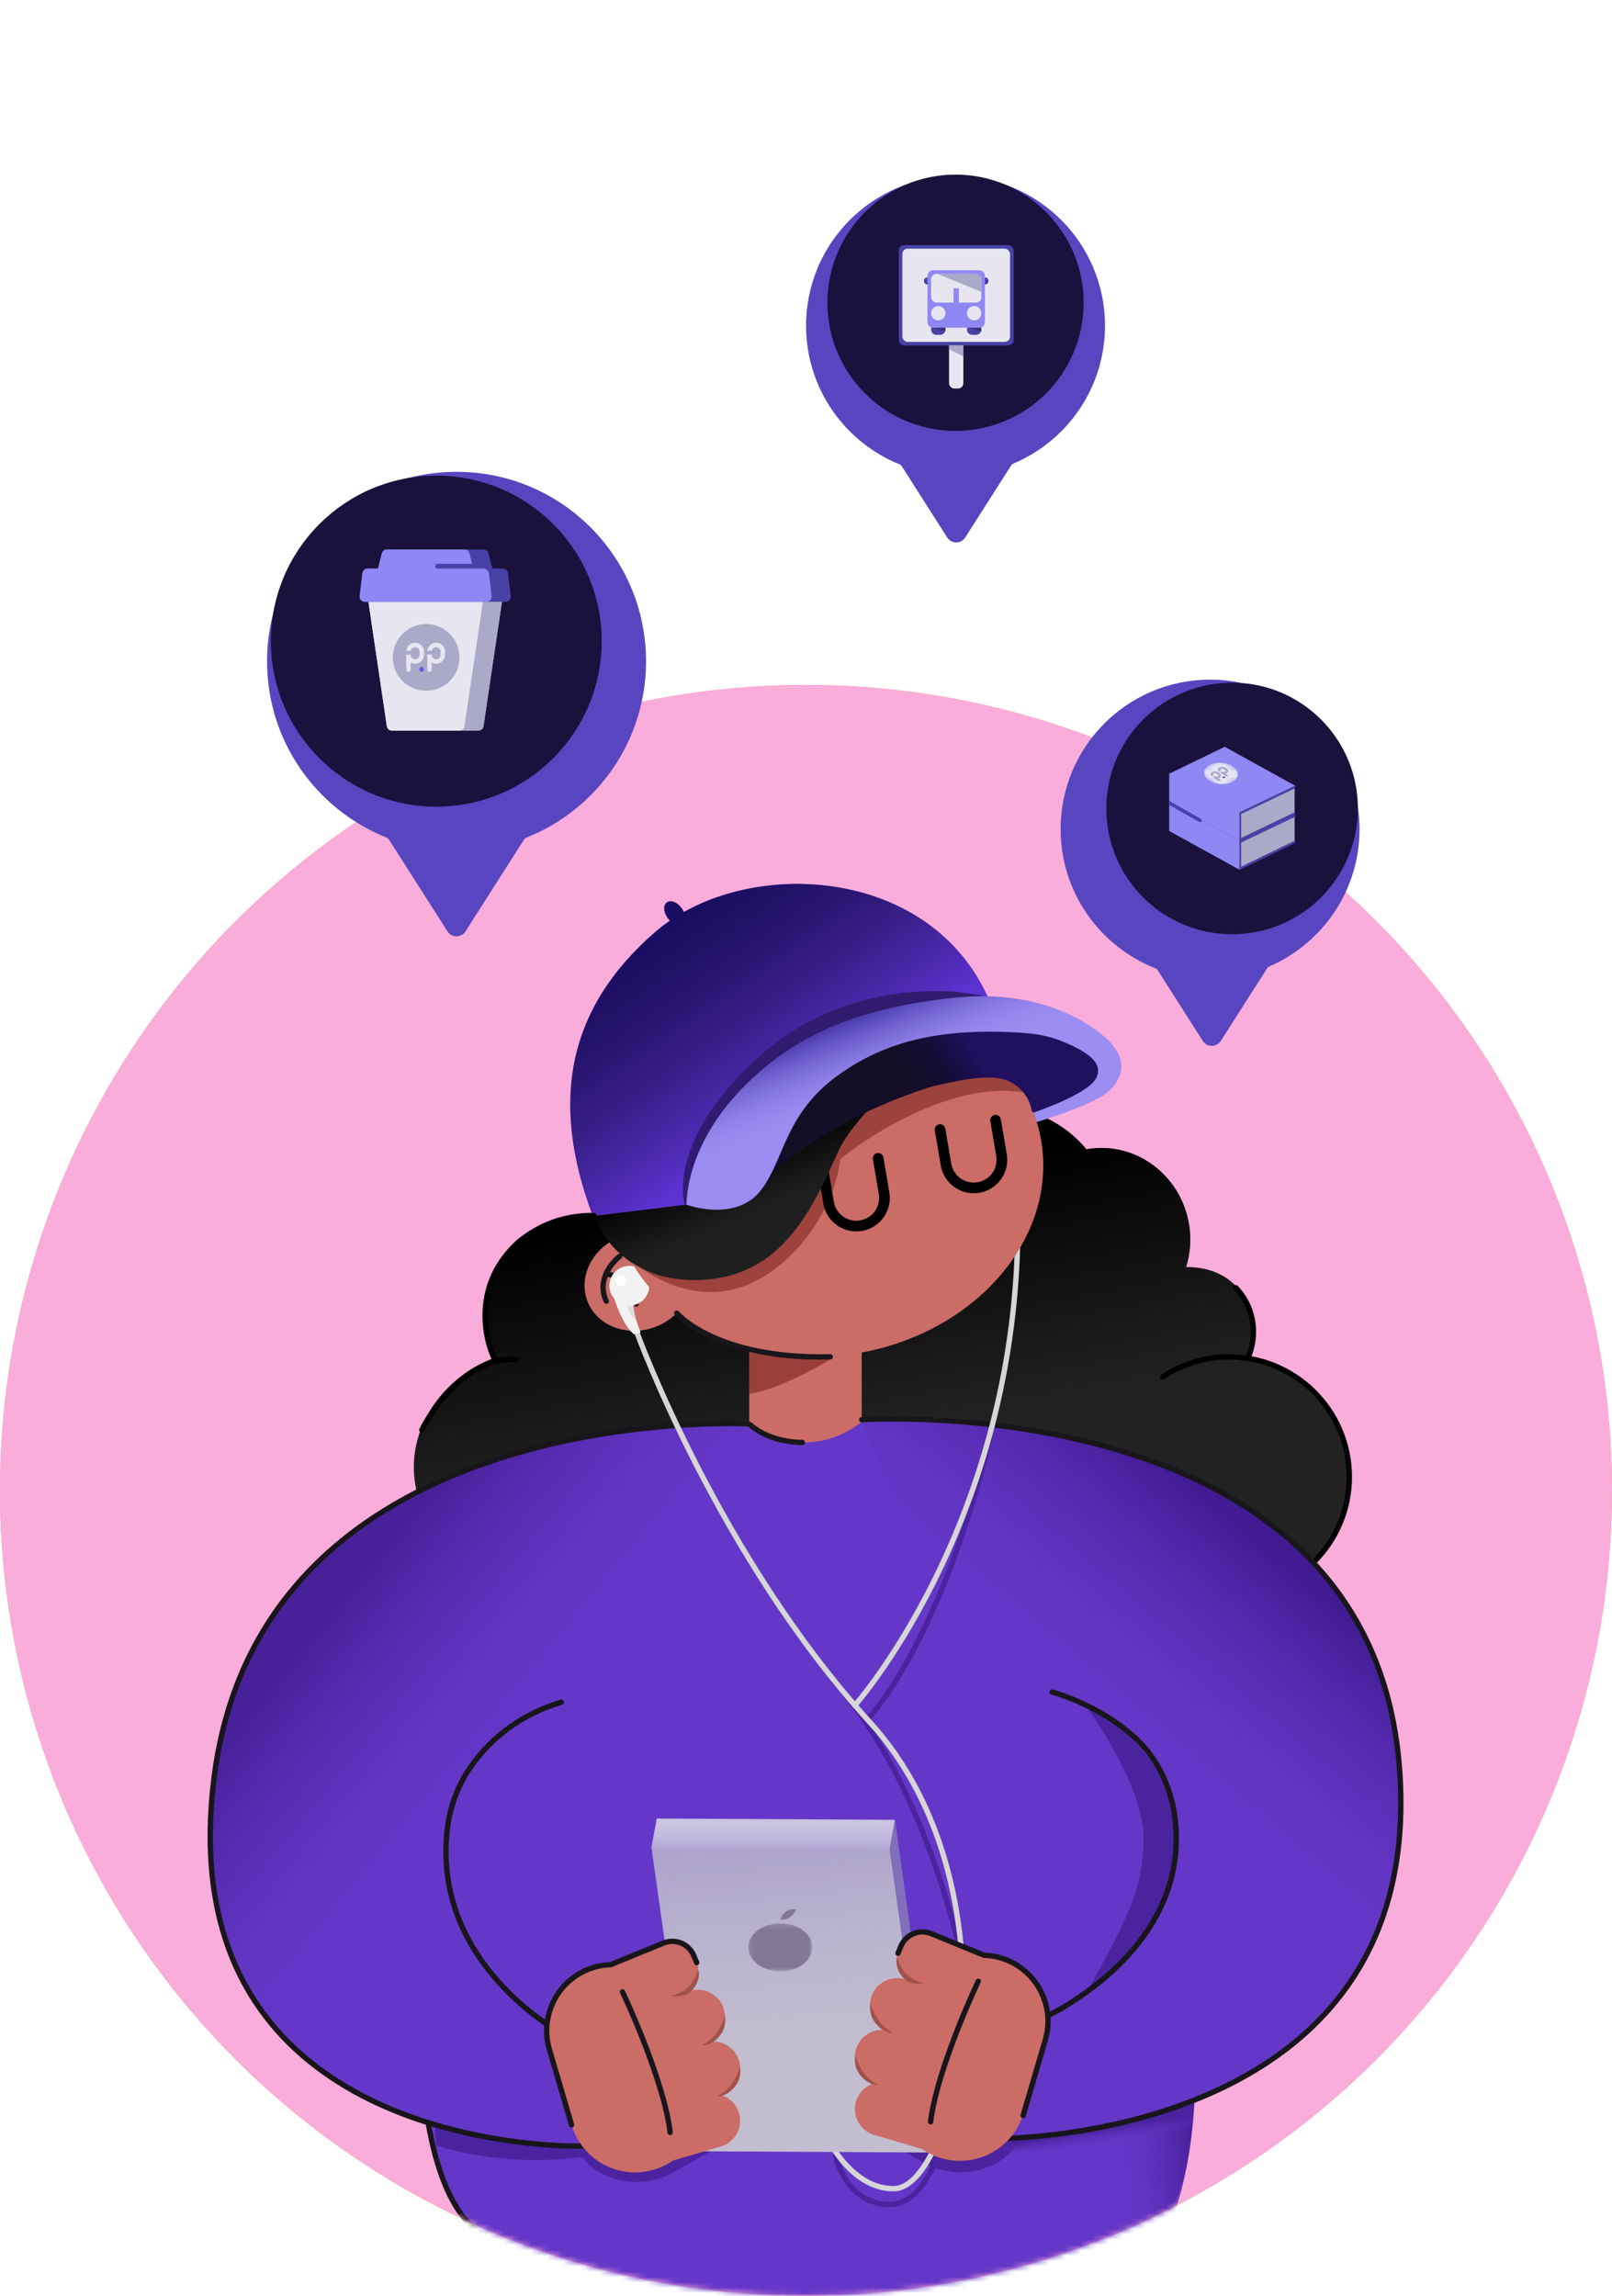<svg width="302" height="430" viewBox="0 0 302 430" fill="none" xmlns="http://www.w3.org/2000/svg">
<ellipse cx="151" cy="279.147" rx="151" ry="150.853" fill="#F19239"/>
<ellipse cx="151" cy="279.147" rx="151" ry="150.853" fill="#FAACDA"/>
<mask id="mask0_3141_12046" style="mask-type:alpha" maskUnits="userSpaceOnUse" x="0" y="128" width="302" height="302">
<ellipse cx="151" cy="279.147" rx="151" ry="150.853" fill="white"/>
</mask>
<g mask="url(#mask0_3141_12046)">
<path d="M85.937 410.461V421.919C85.937 429.055 122.027 441.371 147.867 441.361C173.497 441.361 199.627 440.942 217.707 424.404C217.707 424.404 221.097 417.657 219.587 409.942L203.397 419.513L169.347 424.394L119.187 417.627L94.847 414.244L85.937 410.441V410.461Z" fill="#FCFCFC"/>
<path d="M230.267 299.098C242.704 299.098 252.787 289.035 252.787 276.622C252.787 264.209 242.704 254.146 230.267 254.146C217.83 254.146 207.747 264.209 207.747 276.622C207.747 289.035 217.83 299.098 230.267 299.098Z" fill="#222222"/>
<path d="M222.217 237.319C222.997 234.804 223.227 232.049 222.747 229.254C221.177 220.002 212.657 213.735 203.727 215.242C203.667 215.252 203.607 215.272 203.537 215.282C198.487 209.124 189.827 205.79 180.747 207.327C167.797 209.513 158.907 220.771 160.887 232.468C161.007 233.187 161.167 233.895 161.367 234.594C153.657 238.337 148.547 245.622 148.297 253.597C144.687 249.225 139.247 246.291 133.137 245.523C132.027 238.995 127.657 232.927 120.927 229.664C110.237 224.494 97.637 228.366 92.807 238.327C90.297 243.497 90.387 249.275 92.527 254.365C82.457 258.278 76.097 268.019 77.807 278.089C79.787 289.786 91.897 297.491 104.847 295.305C111.007 294.268 116.247 291.164 119.837 286.942C123.767 288.349 128.197 288.798 132.737 288.04C144.237 286.093 152.537 276.991 152.857 266.791C157.917 272.919 166.557 276.233 175.607 274.696C181.317 273.728 186.237 271.003 189.787 267.25C194.387 274.965 204.087 279.416 214.317 277.68C227.267 275.494 231.947 264.196 234.177 252.539C235.977 243.117 230.477 237.269 222.217 237.329V237.319Z" fill="#222222"/>
<path d="M222.217 237.319C222.997 234.804 223.227 232.049 222.747 229.254C221.177 220.002 212.657 213.735 203.727 215.242C203.667 215.252 203.607 215.272 203.537 215.282C198.487 209.124 189.827 205.79 180.747 207.327C167.797 209.513 158.907 220.771 160.887 232.468C161.007 233.187 161.167 233.895 161.367 234.594C153.657 238.337 148.547 245.622 148.297 253.597C144.687 249.225 139.247 246.291 133.137 245.523C132.027 238.995 127.657 232.927 120.927 229.664C110.237 224.494 97.637 228.366 92.807 238.327C90.297 243.497 90.387 249.275 92.527 254.365C82.457 258.278 76.097 268.019 77.807 278.089C79.787 289.786 91.897 297.491 104.847 295.305C111.007 294.268 116.247 291.164 119.837 286.942C123.767 288.349 128.197 288.798 132.737 288.04C144.237 286.093 152.537 276.991 152.857 266.791C157.917 272.919 166.557 276.233 175.607 274.696C181.317 273.728 186.237 271.003 189.787 267.25C194.387 274.965 204.087 279.416 214.317 277.68C227.267 275.494 231.947 264.196 234.177 252.539C235.977 243.117 230.477 237.269 222.217 237.329V237.319Z" fill="url(#paint0_linear_3141_12046)"/>
<path d="M122.926 248.474C128.182 246.407 130.953 240.956 129.114 236.299C127.275 231.643 121.523 229.544 116.267 231.612C111.011 233.679 108.24 239.13 110.079 243.787C111.917 248.443 117.669 250.542 122.926 248.474Z" fill="#CB6C66"/>
<path d="M140.357 250.553V272.909C140.357 272.909 149.297 279.576 161.437 273.618V250.553H140.357Z" fill="#CB6C66"/>
<path d="M217.627 416.809C197.287 441.93 111.047 439.654 88.167 416.809C67.546 389.253 85.84 326.044 85.84 326.044C85.84 291.122 105.457 266.991 140.457 266.991L141.337 267.54C147.617 271.472 155.707 270.973 161.447 266.283C196.437 266.283 217.637 291.633 217.637 326.555C217.637 326.555 231.847 399.253 217.637 416.799L217.627 416.809Z" fill="#6537C8"/>
<path d="M202.606 422.916C206.027 415.696 206.836 404.935 206.813 400.457L223.768 393.77C223.214 403.476 221.555 409.927 220.122 414.235L202.606 422.916Z" fill="url(#paint1_linear_3141_12046)"/>
<path d="M156.483 403.488C156.907 405.842 158.945 410.93 163.711 412.454C169.668 414.359 173.11 410.233 175.837 403.488" stroke="#4B239F"/>
<path d="M115.83 408.302C108.906 406.34 107.674 401.803 107.924 399.779C115.4 399.156 127.408 397.477 131.603 397.577C135.797 397.676 134.821 400.944 133.808 402.566L125.527 407.221C124.126 408.011 120.225 409.333 115.83 408.302Z" fill="#4B239F"/>
<path d="M183.376 406.488C190.3 404.526 191.532 399.988 191.283 397.965C183.806 397.341 171.798 395.663 167.604 395.763C163.409 395.862 164.385 399.13 165.398 400.751L173.679 405.407C175.08 406.197 178.981 407.519 183.376 406.488Z" fill="#4B239F"/>
<path d="M79.032 267.827C81.338 263.139 88.102 253.942 96.715 254.657" stroke="black" stroke-linecap="round"/>
<g filter="url(#filter0_f_3141_12046)">
<path d="M113.417 403.356C96.694 406.44 85.094 402.822 81.776 401.876C81.247 396.314 81.659 395.641 81.776 393.082C85.618 396.641 97.26 399.923 108.552 399.662L113.417 403.356Z" fill="#4B239F"/>
</g>
<path d="M88.167 416.809L88.52 416.455L88.52 416.455L88.167 416.809ZM81.278 339.047C81.316 338.774 81.125 338.521 80.851 338.483C80.578 338.445 80.325 338.636 80.287 338.91L81.278 339.047ZM217.238 416.494C212.254 422.65 203.176 427.183 191.909 430.136C180.659 433.084 167.303 434.438 153.855 434.296C140.408 434.154 126.888 432.517 115.314 429.496C103.724 426.47 94.147 422.073 88.52 416.455L87.814 417.163C93.627 422.967 103.41 427.422 115.061 430.463C126.727 433.508 140.329 435.154 153.844 435.296C167.359 435.439 180.807 434.079 192.162 431.103C203.501 428.131 212.83 423.528 218.016 417.123L217.238 416.494ZM88.52 416.455C84.639 412.581 82.201 405.854 80.764 397.831C79.33 389.83 78.907 380.634 78.982 371.917C79.058 363.203 79.632 354.984 80.187 348.942C80.465 345.922 80.737 343.447 80.941 341.727C81.043 340.868 81.127 340.197 81.186 339.741C81.215 339.514 81.238 339.34 81.254 339.223C81.262 339.165 81.268 339.12 81.272 339.091C81.274 339.076 81.275 339.065 81.276 339.058C81.277 339.054 81.277 339.052 81.277 339.05C81.278 339.049 81.278 339.048 81.278 339.048C81.278 339.047 81.278 339.047 80.782 338.978C80.287 338.91 80.287 338.91 80.287 338.91C80.287 338.911 80.287 338.912 80.287 338.913C80.287 338.915 80.286 338.918 80.286 338.921C80.284 338.929 80.283 338.941 80.281 338.956C80.277 338.986 80.271 339.031 80.263 339.09C80.247 339.208 80.224 339.384 80.194 339.613C80.135 340.072 80.05 340.746 79.948 341.61C79.743 343.337 79.47 345.821 79.191 348.851C78.634 354.91 78.058 363.158 77.982 371.908C77.906 380.655 78.33 389.92 79.779 398.008C81.225 406.073 83.705 413.062 87.814 417.163L88.52 416.455Z" fill="#18161B"/>
<path d="M140.447 266.991C140.447 266.991 49.017 261.831 40.097 333.032C31.177 404.233 109.187 401.978 109.187 401.978L105.337 380.939C105.337 380.939 76.457 363.662 85.207 336.655C85.207 336.655 94.097 320.257 117.177 326.455" fill="#6537C8"/>
<path d="M140.447 266.991C140.447 266.991 49.017 261.831 40.097 333.032C31.177 404.233 109.187 401.978 109.187 401.978L105.337 380.939C105.337 380.939 76.457 363.662 85.207 336.655C85.207 336.655 94.097 320.257 117.177 326.455" fill="url(#paint2_linear_3141_12046)"/>
<path d="M105.157 318.84C96.657 321.345 91.437 326.415 88.407 330.607C85.837 334.18 84.267 338.382 83.777 342.753C80.927 368.024 105.337 380.929 105.337 380.929L109.187 401.968C109.187 401.968 31.177 404.233 40.097 333.032C48.697 264.386 133.907 266.442 140.007 266.682C140.217 266.682 140.417 266.771 140.577 266.911C141.417 267.65 144.597 270.105 150.307 270.185" stroke="#18161B" stroke-miterlimit="10" stroke-linecap="round"/>
<path d="M180.534 402.039C197.256 405.123 219.858 399.291 223.177 398.345C223.767 392.725 223.966 392.703 223.85 390.144C220.008 393.703 196.69 398.606 185.398 398.345L180.534 402.039Z" fill="url(#paint3_linear_3141_12046)"/>
<path d="M217.575 257.451C217.345 257.603 217.281 257.913 217.434 258.144C217.586 258.374 217.896 258.437 218.126 258.285L217.575 257.451ZM252.287 276.622C252.287 288.758 242.429 298.598 230.267 298.598V299.598C242.98 299.598 253.287 289.312 253.287 276.622H252.287ZM230.267 254.646C242.429 254.646 252.287 264.486 252.287 276.622H253.287C253.287 263.932 242.98 253.646 230.267 253.646V254.646ZM218.126 258.285C221.607 255.985 225.779 254.646 230.267 254.646V253.646C225.577 253.646 221.214 255.046 217.575 257.451L218.126 258.285Z" fill="black"/>
<g filter="url(#filter1_f_3141_12046)">
<path d="M214.213 345.862C214.85 336.116 206.655 323.988 202.026 317.476C204.199 315.729 210.599 313.2 218.819 317.051C229.093 321.865 236.25 342.818 230.44 358.817C225.791 371.615 207.765 378.638 199.333 380.549C212.938 357.188 213.725 353.331 214.213 345.862Z" fill="#4B239F"/>
</g>
<path d="M161.437 266.292C161.437 266.292 253.721 257.415 261.697 329.639C270.617 400.84 184.407 401.05 184.407 401.05L197.094 377.361C197.094 377.361 229.237 362.041 218.089 333.603C218.089 333.603 207.4 312.135 184.33 318.343" fill="#6537C8"/>
<path d="M161.437 266.292C161.437 266.292 253.721 257.415 261.697 329.639C270.617 400.84 184.407 401.05 184.407 401.05L197.094 377.361C197.094 377.361 229.237 362.041 218.089 333.603C218.089 333.603 207.4 312.135 184.33 318.343" fill="url(#paint4_linear_3141_12046)"/>
<path d="M161.437 265.913C161.437 265.913 256.687 259.546 262.177 331.096C267.607 401.888 185.935 400.58 185.935 400.58L194.757 378.314C194.757 378.314 223.027 366.108 220.167 340.837C219.677 336.466 218.107 332.264 215.537 328.691C212.507 324.489 205.617 319.429 197.117 316.924" stroke="#18161B" stroke-miterlimit="10" stroke-linecap="round"/>
<path d="M116.107 235.303C116.107 235.303 114.427 236.57 113.537 238.606C112.917 240.004 112.667 241.77 113.587 243.717" stroke="#18161B" stroke-miterlimit="10" stroke-linecap="round"/>
<path d="M162.901 321.615C162.901 321.615 176.044 307.842 185.493 269.453" stroke="#4B239F" stroke-miterlimit="10" stroke-linecap="round"/>
<path d="M179.95 366.04C179.95 366.04 173.595 334.257 156.212 314.889" stroke="#4B239F" stroke-miterlimit="10" stroke-linecap="round"/>
<path d="M113.527 238.607C113.527 238.607 118.757 239.096 119.177 244.236" stroke="#18161B" stroke-miterlimit="10" stroke-linecap="round"/>
<path d="M119.381 249.727C119.381 249.727 134.557 291.413 162.947 322.562C190.987 353.332 179.631 408.874 167.767 409.932C160.407 410.291 155.897 401.987 155.897 401.987" stroke="#D6D6D6" stroke-miterlimit="10"/>
<path d="M160.157 319.419C160.157 319.419 188.987 287.002 190.617 233.826" stroke="#D6D6D6" stroke-miterlimit="10" stroke-linecap="round"/>
<path d="M121.627 240.822C121.627 238.766 119.957 237.099 117.897 237.099C115.837 237.099 114.167 238.766 114.167 240.822C114.167 241.76 114.527 242.608 115.097 243.267C115.767 245.313 117.057 248.577 118.807 249.954L120.027 249.575C120.027 249.575 118.757 246.541 118.627 244.475C120.337 244.136 121.627 242.628 121.627 240.822Z" fill="#F2F2F2"/>
<path d="M119.234 247.551C118.035 246.338 117.608 244.982 117.571 244.455C117.933 244.651 118.402 244.69 118.637 244.702C118.599 244.884 118.84 246.408 119.234 247.551Z" fill="#DDDDDD"/>
<path d="M160.65 253.474C182.752 249.739 198.156 231.895 195.056 213.618C191.955 195.341 171.524 183.552 149.421 187.287C127.319 191.023 111.914 208.867 115.015 227.144C118.116 245.421 138.547 257.21 160.65 253.474Z" fill="#CB6C66"/>
<path d="M186.517 209.813L187.627 216.36C188.117 219.224 186.177 221.939 183.307 222.428C180.437 222.917 177.717 220.981 177.227 218.116L176.117 211.569" stroke="black" stroke-width="2" stroke-miterlimit="10" stroke-linecap="round"/>
<path d="M136.16 241.753C148.558 239.658 159.304 223.507 157.32 211.812C155.336 200.116 142.181 197.443 129.784 199.538C117.386 201.633 107.011 209.043 108.996 220.739C110.98 232.434 123.763 243.848 136.16 241.753Z" fill="#993F39" fill-opacity="0.92"/>
<path d="M155.83 254.458C149.929 254.865 143.017 253.84 140.364 253.296L140.364 261.053C144.899 260.56 152.608 256.431 155.83 254.458Z" fill="#993F39"/>
<path d="M164.517 216.959L165.627 223.506C166.117 226.37 164.177 229.085 161.307 229.574C158.437 230.063 155.717 228.127 155.227 225.263L154.117 218.715" stroke="black" stroke-width="2" stroke-miterlimit="10" stroke-linecap="round"/>
<g filter="url(#filter2_b_3141_12046)">
<path d="M191.632 204.601C179.025 202.502 163.568 212.073 157.415 217.12L154.038 211.198C160.892 207.9 176.309 201.243 183.152 201.003C189.996 200.763 191.657 203.302 191.632 204.601Z" fill="#9D433D"/>
</g>
<path d="M126.787 245.952C126.787 245.952 134.081 254.643 155.547 254.139" stroke="#18161B" stroke-miterlimit="10" stroke-linecap="round"/>
<path d="M134.651 239.371C147.6 237.183 152.79 225.033 157.136 215.465C161.483 205.897 184.532 189.388 171.583 191.576C158.634 193.764 108.214 212.396 110.097 223.498C111.981 234.6 121.702 241.559 134.651 239.371Z" fill="#1F1F1F"/>
<path d="M134.651 239.371C147.6 237.183 152.79 225.033 157.136 215.465C161.483 205.897 184.532 189.388 171.583 191.576C158.634 193.764 108.214 212.396 110.097 223.498C111.981 234.6 121.702 241.559 134.651 239.371Z" fill="url(#paint5_linear_3141_12046)"/>
<path fill-rule="evenodd" clip-rule="evenodd" d="M128.121 170.825C145.786 160.924 175.174 164.279 185.237 187.107L185.227 187.097L128.667 225.622L111.059 227.784C102.922 206.152 106.407 188.784 122.717 174.601C123.598 173.835 124.534 173.114 125.518 172.44C125.376 172.302 125.241 172.147 125.117 171.977C124.302 170.871 124.22 169.551 124.932 169.029C125.644 168.507 126.881 168.98 127.696 170.086C127.872 170.326 128.014 170.576 128.121 170.825Z" fill="#5C32D2"/>
<path fill-rule="evenodd" clip-rule="evenodd" d="M128.121 170.825C145.786 160.924 175.174 164.279 185.237 187.107L185.227 187.097L128.667 225.622L111.059 227.784C102.922 206.152 106.407 188.784 122.717 174.601C123.598 173.835 124.534 173.114 125.518 172.44C125.376 172.302 125.241 172.147 125.117 171.977C124.302 170.871 124.22 169.551 124.932 169.029C125.644 168.507 126.881 168.98 127.696 170.086C127.872 170.326 128.014 170.576 128.121 170.825Z" fill="url(#paint6_linear_3141_12046)"/>
<path d="M143.29 196.985C158.511 184.079 177.35 184.763 184.866 186.718C181.695 187.325 174.707 188.584 172.123 188.772C168.894 189.006 159.439 192.115 146.579 198.275C136.29 203.203 130.156 218.711 128.374 225.849C127.004 221.605 128.069 209.892 143.29 196.985Z" fill="#311B70"/>
<path d="M145.217 219.244C145.217 219.244 155.137 209.663 174.437 203.545C179.047 202.447 183.297 201.559 186.697 201.908C190.097 202.257 192.747 204.832 193.317 208.156L193.687 208.445C193.687 208.445 204.447 205.421 205.707 202.976C206.967 200.531 206.547 198.275 204.627 196.628C201.017 193.524 187.467 191.997 187.467 191.997C187.467 191.997 172.047 193.075 168.157 194.353C164.267 195.63 158.427 198.046 156.617 200.022C154.807 201.998 143.557 207.707 143.467 211.439C143.377 215.172 143.037 219.893 143.037 219.893L145.217 219.234V219.244Z" fill="#20115F"/>
<path d="M145.217 219.244C145.217 219.244 155.137 209.663 174.437 203.545C179.047 202.447 183.297 201.559 186.697 201.908C190.097 202.257 192.747 204.832 193.317 208.156L193.687 208.445C193.687 208.445 204.447 205.421 205.707 202.976C206.967 200.531 206.547 198.275 204.627 196.628C201.017 193.524 187.467 191.997 187.467 191.997C187.467 191.997 172.047 193.075 168.157 194.353C164.267 195.63 158.427 198.046 156.617 200.022C154.807 201.998 143.557 207.707 143.467 211.439C143.377 215.172 143.037 219.893 143.037 219.893L145.217 219.234V219.244Z" fill="url(#paint7_linear_3141_12046)"/>
<path d="M128.627 225.652C128.627 225.652 137.927 229.091 142.657 222.807C147.097 216.909 147.037 208.236 157.657 200.93C164.597 196.149 174.457 191.987 192.987 193.574C194.974 193.816 196.777 194.183 198.547 194.872C204.517 197.207 206.757 199.433 205.287 202.058C203.607 205.072 193.617 208.395 193.617 208.395L194.237 210.162C194.237 210.162 204.237 207.158 207.267 204.743C210.297 202.327 211.577 198.624 207.477 194.702C204.357 191.728 194.877 185.111 178.567 186.917C162.267 188.724 149.447 193.075 138.817 204.114C128.187 215.152 128.627 225.652 128.627 225.652Z" fill="#9B8DF2"/>
<path d="M128.627 225.652C128.627 225.652 137.927 229.091 142.657 222.807C147.097 216.909 147.037 208.236 157.657 200.93C164.597 196.149 174.457 191.987 192.987 193.574C194.974 193.816 196.777 194.183 198.547 194.872C204.517 197.207 206.757 199.433 205.287 202.058C203.607 205.072 193.617 208.395 193.617 208.395L194.237 210.162C194.237 210.162 204.237 207.158 207.267 204.743C210.297 202.327 211.577 198.624 207.477 194.702C204.357 191.728 194.877 185.111 178.567 186.917C162.267 188.724 149.447 193.075 138.817 204.114C128.187 215.152 128.627 225.652 128.627 225.652Z" fill="url(#paint8_linear_3141_12046)"/>
<path d="M166.667 346.246L174.687 403.175L130.087 402.936L122.067 346.007L166.667 346.246Z" fill="#C2BECF"/>
<path d="M166.667 346.246L174.687 403.175L130.087 402.936L122.067 346.007L166.667 346.246Z" fill="url(#paint9_linear_3141_12046)"/>
<path d="M166.667 346.247L167.637 340.857L175.657 397.796L174.687 403.176L166.667 346.247Z" fill="#806FBB"/>
<path d="M166.667 346.247L167.637 340.857L175.657 397.796L174.687 403.176L166.667 346.247Z" fill="url(#paint10_linear_3141_12046)"/>
<path d="M122.067 346.007L123.037 340.617L167.637 340.857L166.667 346.247L122.067 346.007Z" fill="#CAC3E1"/>
<path d="M122.067 346.007L123.037 340.617L167.637 340.857L166.667 346.247L122.067 346.007Z" fill="url(#paint11_linear_3141_12046)"/>
<path d="M134.867 392.316L135.027 392.266C137.707 391.478 139.247 388.673 138.457 385.999C137.677 383.344 134.897 381.817 132.237 382.565C134.887 381.757 136.397 378.972 135.617 376.317C134.827 373.643 132.017 372.106 129.337 372.894L128.297 373.204C130.417 372.235 131.407 369.77 130.517 367.604L129.987 366.317C129.067 364.091 126.517 363.023 124.287 363.942L114.407 367.984C113.387 368.024 112.357 368.163 111.337 368.463C104.757 370.389 100.987 377.276 102.917 383.843L107.077 397.995C109.007 404.562 115.907 408.325 122.487 406.399C123.807 406.01 125.017 405.411 126.087 404.672L135.027 402.057C137.707 401.269 139.247 398.464 138.457 395.789C137.937 394.023 136.527 392.765 134.867 392.336V392.316Z" fill="#CB6C66"/>
<path d="M130.517 367.604L129.987 366.317C129.067 364.091 126.517 363.023 124.287 363.942L114.407 367.984C113.387 368.024 112.357 368.163 111.337 368.463C104.757 370.389 100.987 377.276 102.917 383.843L107.077 397.995" stroke="#18161B" stroke-linecap="round"/>
<path d="M163.957 390.151L163.797 390.101C161.117 389.312 159.577 386.508 160.367 383.833C161.147 381.178 163.927 379.651 166.587 380.4C163.937 379.591 162.427 376.807 163.207 374.152C163.997 371.477 166.807 369.94 169.487 370.728L170.527 371.038C168.407 370.07 167.417 367.605 168.307 365.439L168.837 364.151C169.757 361.926 172.307 360.858 174.537 361.776L184.417 365.818C185.437 365.858 186.467 365.998 187.487 366.297C194.067 368.223 197.837 375.11 195.907 381.677L191.747 395.829C189.817 402.397 182.917 406.159 176.337 404.233C175.017 403.844 173.807 403.245 172.737 402.506L163.797 399.892C161.117 399.103 159.577 396.299 160.367 393.624C160.887 391.857 162.297 390.6 163.957 390.17V390.151Z" fill="#CB6C66"/>
<path d="M116.614 373.069C119.223 378.569 124.662 391.536 125.545 399.403" stroke="#18161B" stroke-linecap="round"/>
<path d="M183.282 371.085C180.673 376.585 175.235 389.552 174.351 397.419" stroke="#18161B" stroke-linecap="round"/>
<path d="M168.239 365.843L168.769 364.555C169.689 362.33 172.239 361.262 174.469 362.18L184.349 366.222C185.369 366.262 186.399 366.402 187.419 366.701C193.999 368.627 197.769 375.514 195.839 382.081L191.679 396.234" stroke="#18161B" stroke-linecap="round"/>
<path d="M173.272 371.528C169.168 370.587 168.632 367.889 168.07 366.664C167.829 367.219 167.828 368.677 168.945 370.149C170.202 371.804 171.817 371.58 173.272 371.528Z" fill="#A3504B"/>
<path d="M125.605 373.856C129.709 372.914 130.245 370.217 130.807 368.992C131.048 369.546 131.049 371.005 129.932 372.477C128.675 374.132 127.06 373.908 125.605 373.856Z" fill="#A3504B"/>
<path d="M167.36 380.766C164.14 379.057 163.61 376.47 163.047 375.245C162.993 375.83 162.814 377.36 163.932 378.832C165.188 380.487 166.654 380.86 167.36 380.766Z" fill="#A3504B"/>
<path d="M164.508 390.513C161.288 388.804 160.757 386.217 160.195 384.991C160.14 385.577 159.962 387.106 161.079 388.578C162.336 390.233 163.802 390.607 164.508 390.513Z" fill="#A3504B"/>
<path d="M131.517 383.094C134.736 381.385 135.267 378.798 135.829 377.573C135.884 378.158 136.063 379.687 134.945 381.159C133.689 382.815 132.223 383.188 131.517 383.094Z" fill="#A3504B"/>
<path d="M134.352 392.632C137.572 390.923 138.103 388.336 138.665 387.111C138.72 387.696 138.898 389.225 137.781 390.697C136.524 392.352 135.058 392.726 134.352 392.632Z" fill="#A3504B"/>
<mask id="mask1_3141_12046" style="mask-type:luminance" maskUnits="userSpaceOnUse" x="140" y="360" width="13" height="10">
<path d="M152.187 360.255H140.187V369.237H152.187V360.255Z" fill="white"/>
</mask>
<g mask="url(#mask1_3141_12046)">
<path d="M146.187 360.255C142.871 360.255 140.187 362.265 140.187 364.746C140.187 367.227 142.871 369.237 146.187 369.237C149.503 369.237 152.187 367.227 152.187 364.746C152.187 362.265 149.503 360.255 146.187 360.255Z" fill="#817796"/>
</g>
<path d="M146.187 359.533C146.541 358.399 147.533 357.431 149.187 357.6C148.876 358.305 147.799 359.866 146.187 359.533Z" fill="#817796"/>
<path d="M231.896 240.858C231.707 240.657 231.39 240.647 231.189 240.836C230.988 241.025 230.978 241.341 231.167 241.543L231.896 240.858ZM234.271 254.491C235.447 252.024 236.607 245.872 231.896 240.858L231.167 241.543C235.5 246.155 234.435 251.822 233.368 254.061L234.271 254.491Z" fill="black"/>
<path d="M92.845 254.993C90.656 250.781 88.468 240.398 97.227 232.565C101.022 229.505 105.527 227.625 111.266 227.669" stroke="black" stroke-linecap="round"/>
<ellipse cx="116.394" cy="239.895" rx="0.99" ry="0.989" fill="white"/>
</g>
<g filter="url(#filter3_d_3141_12046)">
<path fill-rule="evenodd" clip-rule="evenodd" d="M94.162 153.272C94.276 153.093 94.446 152.954 94.644 152.876C107.761 147.66 117.033 134.85 117.033 119.875C117.033 100.269 101.139 84.375 81.533 84.375C61.927 84.375 46.033 100.269 46.033 119.875C46.033 134.838 55.29 147.639 68.389 152.863C68.587 152.942 68.756 153.08 68.871 153.259L79.834 170.45C80.62 171.683 82.421 171.683 83.207 170.45L94.162 153.272Z" fill="#5746C0"/>
</g>
<ellipse cx="81.736" cy="120.092" rx="30.989" ry="31" fill="#1A113C"/>
<path fill-rule="evenodd" clip-rule="evenodd" d="M81.53 112.74H69.03L72.475 136.001C72.548 136.491 72.969 136.854 73.465 136.854H81.53V112.74ZM81.53 112.74H94.029L90.585 136.001C90.512 136.491 90.091 136.855 89.595 136.855H81.53V112.74Z" fill="#D9D9D9"/>
<path fill-rule="evenodd" clip-rule="evenodd" d="M90.57 102.915H81.53V102.916H72.49C72.031 102.916 71.631 103.228 71.519 103.673L70.816 106.488H68.88C68.374 106.488 67.948 106.867 67.887 107.369L67.379 111.621C67.307 112.216 67.772 112.74 68.372 112.74H81.53V112.74H94.688C95.287 112.74 95.752 112.216 95.681 111.621L95.172 107.369C95.112 106.866 94.686 106.488 94.179 106.488H92.243L91.54 103.673C91.429 103.228 91.029 102.915 90.57 102.915Z" fill="#4841A6"/>
<path fill-rule="evenodd" clip-rule="evenodd" d="M81.53 112.74H69.03L72.475 136.001C72.548 136.491 72.969 136.855 73.464 136.855H81.53V112.74ZM81.53 112.74H94.029L90.584 136.001C90.512 136.491 90.091 136.855 89.595 136.855H81.53V112.74Z" fill="#ABA9C8"/>
<path fill-rule="evenodd" clip-rule="evenodd" d="M81.53 112.74H69.03L72.475 136.001C72.548 136.491 72.969 136.855 73.464 136.855H81.53V112.74ZM81.53 112.74H90.458L87.013 136.001C86.941 136.491 86.52 136.855 86.024 136.855H81.53V112.74Z" fill="#E7E6F0"/>
<path fill-rule="evenodd" clip-rule="evenodd" d="M86.998 102.916H81.529V102.916H72.489C72.031 102.916 71.63 103.228 71.519 103.673L70.816 106.488H68.88C68.374 106.488 67.947 106.867 67.887 107.369L67.378 111.621C67.307 112.217 67.772 112.74 68.371 112.74H81.53V112.74H91.117C91.716 112.74 92.181 112.216 92.109 111.621L91.601 107.369C91.541 106.867 91.114 106.488 90.608 106.488H88.672L87.969 103.673C87.857 103.228 87.457 102.916 86.998 102.916Z" fill="#8F87F3"/>
<path fill-rule="evenodd" clip-rule="evenodd" d="M81.544 106.05C81.544 105.803 81.744 105.604 81.99 105.604H88.686V106.497H81.99C81.744 106.497 81.544 106.297 81.544 106.05V106.05Z" fill="#4841A6"/>
<ellipse cx="79.836" cy="123.145" rx="6.25" ry="6.252" fill="#ABA9C8"/>
<path d="M76.111 125.411L76.109 122.617H76.941L76.943 125.411C76.943 125.64 76.757 125.826 76.527 125.826C76.297 125.826 76.111 125.64 76.111 125.411Z" fill="#E7E6F0"/>
<path d="M80.052 125.411L80.051 122.617H80.883L80.885 125.411C80.885 125.64 80.698 125.826 80.468 125.826C80.239 125.826 80.052 125.64 80.052 125.411Z" fill="#E7E6F0"/>
<path d="M78.983 125.834C79.234 125.834 79.438 125.63 79.438 125.379C79.438 125.128 79.234 124.924 78.983 124.924C78.732 124.924 78.528 125.128 78.528 125.379C78.528 125.63 78.732 125.834 78.983 125.834Z" fill="#6B57EA"/>
<path d="M77.776 120.382C78.695 120.385 79.437 121.133 79.434 122.055V122.055L79.437 122.65C79.434 123.572 78.687 124.316 77.767 124.313C76.848 124.31 76.106 123.561 76.109 122.639L76.941 122.641C76.94 123.1 77.313 123.477 77.77 123.479C78.233 123.48 78.604 123.106 78.605 122.647L78.602 122.054C78.604 121.595 78.231 121.218 77.773 121.216C77.369 121.215 77.029 121.506 76.954 121.89H76.114C76.194 121.041 76.908 120.379 77.776 120.382Z" fill="#E7E6F0"/>
<path d="M81.718 120.382C82.637 120.384 83.378 121.133 83.376 122.055V122.055L83.379 122.65C83.376 123.572 82.629 124.316 81.709 124.313C80.789 124.31 80.048 123.561 80.051 122.638L80.883 122.641C80.881 123.1 81.254 123.477 81.712 123.478C82.174 123.48 82.545 123.106 82.547 122.647L82.544 122.053C82.545 121.594 82.172 121.217 81.715 121.216C81.311 121.215 80.971 121.506 80.895 121.89H80.055C80.136 121.041 80.85 120.379 81.718 120.382Z" fill="#E7E6F0"/>
<g filter="url(#filter4_d_3141_12046)">
<path fill-rule="evenodd" clip-rule="evenodd" d="M189.416 83.203C189.528 83.029 189.691 82.893 189.881 82.813C199.948 78.57 207.014 68.61 207.014 57C207.014 41.536 194.478 29 179.014 29C163.55 29 151.014 41.536 151.014 57C151.014 68.737 158.236 78.787 168.478 82.95C168.674 83.03 168.842 83.167 168.955 83.345L177.454 96.672C178.241 97.905 180.041 97.905 180.827 96.672L189.416 83.203Z" fill="#5746C0"/>
</g>
<circle cx="179.014" cy="56.705" r="24" fill="#1A113C"/>
<rect x="168.382" y="45.901" width="21.518" height="18.81" rx="1" fill="#4841A6"/>
<rect x="169.054" y="46.573" width="20.173" height="17.466" rx="1" fill="#E7E6F0"/>
<path d="M177.796 64.711H180.485V71.772C180.485 72.324 180.038 72.772 179.485 72.772H178.796C178.243 72.772 177.796 72.324 177.796 71.772V64.711Z" fill="#E7E6F0"/>
<path d="M177.796 64.711H180.485V66.763L177.796 65.419L177.796 64.711Z" fill="#ABA9C8"/>
<path d="M173.089 52.619C173.089 52.248 173.389 51.947 173.76 51.947H174.433V53.291H173.76C173.389 53.291 173.089 52.99 173.089 52.619V52.619Z" fill="#4841A6"/>
<path d="M174.434 61.38H177.123V61.723C177.123 62.275 176.676 62.723 176.123 62.723H175.434C174.881 62.723 174.434 62.275 174.434 61.723V61.38Z" fill="#4841A6"/>
<path d="M181.158 61.38H183.848V61.723C183.848 62.275 183.4 62.723 182.848 62.723H182.158C181.606 62.723 181.158 62.275 181.158 61.723V61.38Z" fill="#4841A6"/>
<path d="M181.158 61.38H183.848V62.052L181.158 61.38Z" fill="#353071"/>
<path d="M174.434 61.38H177.123V62.052L174.434 61.38Z" fill="#353071"/>
<path d="M185.192 52.619C185.192 52.248 184.892 51.947 184.521 51.947H183.848V53.291H184.521C184.892 53.291 185.192 52.99 185.192 52.619V52.619Z" fill="#4841A6"/>
<rect x="173.761" y="50.631" width="10.759" height="10.748" rx="1" fill="#8F87F3"/>
<rect x="174.434" y="51.303" width="9.414" height="5.374" rx="1" fill="#E7E6F0"/>
<path d="M175.062 51.303H182.85C183.402 51.303 183.85 51.751 183.85 52.303V54.657L175.607 51.303H175.062Z" fill="#ABA9C8"/>
<ellipse cx="175.778" cy="58.665" rx="1.345" ry="1.344" fill="#E7E6F0"/>
<ellipse cx="182.503" cy="58.665" rx="1.345" ry="1.344" fill="#E7E6F0"/>
<path d="M179.141 53.99L179.142 56.678" stroke="#8F87F3"/>
<g filter="url(#filter5_d_3141_12046)">
<path fill-rule="evenodd" clip-rule="evenodd" d="M241.373 177.389C241.482 177.218 241.642 177.084 241.828 177.003C251.757 172.699 258.703 162.811 258.703 151.301C258.703 135.837 246.167 123.301 230.703 123.301C215.239 123.301 202.703 135.837 202.703 151.301C202.703 163.134 210.043 173.253 220.419 177.352C220.619 177.431 220.79 177.569 220.906 177.75L229.338 190.973C230.124 192.205 231.924 192.205 232.71 190.973L241.373 177.389Z" fill="#5746C0"/>
</g>
<circle cx="230.829" cy="151.427" r="23.562" fill="#1A113C"/>
<path d="M219.051 150.24V155.659L232.248 162.921V157.502L219.051 150.24Z" fill="#8F87F3"/>
<path d="M219.051 144.844V150.263L232.248 157.526V152.107L219.051 144.844Z" fill="#8F87F3"/>
<path d="M229.451 139.877L219.005 144.942L232.201 152.204L242.654 147.175L229.451 139.877Z" fill="#8F87F3"/>
<g clip-path="url(#clip0_3141_12046)">
<mask id="mask2_3141_12046" style="mask-type:luminance" maskUnits="userSpaceOnUse" x="224" y="142" width="10" height="6">
<path d="M228.895 147.699L224.312 144.726L228.616 142.032L233.199 145.005L228.895 147.699Z" fill="white"/>
</mask>
<g mask="url(#mask2_3141_12046)">
<path d="M229.461 145.698C229.375 145.752 229.23 145.748 229.137 145.688C229.045 145.628 229.041 145.536 229.127 145.482C229.213 145.428 229.358 145.432 229.451 145.492C229.544 145.552 229.548 145.644 229.461 145.698ZM227.026 145.378C226.743 145.158 226.746 144.847 227.044 144.661C227.362 144.464 227.892 144.482 228.23 144.702L228.449 144.842C228.786 145.062 228.802 145.401 228.484 145.599C228.379 145.664 228.253 145.704 228.117 145.724L228.601 146.037C228.686 146.092 228.689 146.176 228.612 146.226C228.534 146.275 228.399 146.271 228.316 146.216L227.3 145.558L227.292 145.552L227.578 145.373L227.588 145.379C227.756 145.487 228.022 145.497 228.18 145.399C228.18 145.399 228.18 145.399 228.181 145.399C228.34 145.3 228.329 145.132 228.162 145.022L227.943 144.881C227.776 144.771 227.509 144.762 227.351 144.86C227.351 144.86 227.351 144.86 227.35 144.86C227.212 144.947 227.202 145.09 227.316 145.196L227.026 145.378ZM228.384 144.527C228.101 144.308 228.103 143.997 228.403 143.811C228.721 143.614 229.25 143.632 229.588 143.851L229.807 143.993C230.144 144.213 230.16 144.551 229.843 144.748C229.739 144.813 229.612 144.854 229.478 144.873L229.962 145.187C230.046 145.242 230.05 145.326 229.971 145.375C229.892 145.425 229.76 145.421 229.675 145.366L228.65 144.7L228.937 144.521L228.947 144.527C229.114 144.637 229.38 144.645 229.539 144.548C229.539 144.548 229.539 144.548 229.54 144.548C229.699 144.448 229.689 144.28 229.522 144.171L229.302 144.03C229.135 143.921 228.868 143.911 228.71 144.01C228.71 144.01 228.71 144.01 228.709 144.01C228.571 144.096 228.562 144.239 228.675 144.346L228.386 144.527M226.466 143.378C225.278 144.123 225.34 145.391 226.606 146.212C227.871 147.034 229.861 147.096 231.049 146.352C232.238 145.607 232.175 144.339 230.91 143.517C229.645 142.696 227.655 142.634 226.466 143.378Z" fill="#E7E6F0"/>
<path d="M227.301 145.558L228.317 146.216C228.401 146.271 228.534 146.275 228.613 146.226C228.692 146.176 228.687 146.092 228.602 146.037L228.118 145.724C227.841 145.762 227.527 145.706 227.3 145.558M227.577 145.373L227.291 145.552L227.299 145.558L227.585 145.379L227.576 145.373" fill="#ABA9C8"/>
<path d="M228.935 144.523L228.649 144.702L229.674 145.367C229.758 145.422 229.891 145.426 229.97 145.377C230.049 145.327 230.045 145.242 229.96 145.188L229.476 144.875C229.198 144.913 228.884 144.857 228.657 144.709L228.944 144.53L228.933 144.524" fill="#ABA9C8"/>
<path d="M229.128 145.482C229.042 145.536 229.046 145.629 229.139 145.688C229.231 145.746 229.375 145.752 229.462 145.698C229.55 145.644 229.545 145.552 229.452 145.492C229.359 145.432 229.215 145.428 229.128 145.482Z" fill="#4841A6"/>
<path d="M227.046 144.661C226.746 144.847 226.743 145.158 227.027 145.378L227.317 145.196C227.202 145.09 227.212 144.948 227.351 144.86C227.351 144.86 227.351 144.86 227.352 144.86C227.511 144.762 227.777 144.771 227.944 144.881L228.163 145.022C228.331 145.132 228.34 145.3 228.182 145.399C228.182 145.399 228.182 145.399 228.181 145.399C228.023 145.497 227.757 145.488 227.589 145.379L227.302 145.557C227.53 145.704 227.843 145.761 228.121 145.722C228.256 145.703 228.383 145.662 228.487 145.597C228.805 145.399 228.789 145.062 228.453 144.841L228.233 144.7C227.895 144.481 227.366 144.461 227.048 144.66" fill="#ABA9C8"/>
<path d="M228.404 143.811C228.104 143.997 228.101 144.308 228.385 144.527L228.674 144.346C228.559 144.239 228.569 144.098 228.708 144.01C228.708 144.01 228.708 144.01 228.709 144.01C228.868 143.911 229.134 143.921 229.301 144.03L229.52 144.171C229.688 144.28 229.697 144.448 229.539 144.548C229.539 144.548 229.539 144.548 229.538 144.548C229.38 144.646 229.113 144.637 228.946 144.527L228.659 144.705C228.885 144.853 229.2 144.911 229.479 144.871C229.613 144.852 229.741 144.811 229.844 144.746C230.161 144.549 230.145 144.21 229.808 143.991L229.589 143.849C229.251 143.629 228.722 143.611 228.404 143.808" fill="#ABA9C8"/>
</g>
</g>
<path d="M242.536 157.503V152.978L232.303 157.782V162.475L242.536 157.503Z" fill="#ABA9C8"/>
<path d="M242.532 152.203V147.678L232.303 152.39V157.082L242.532 152.203Z" fill="#ABA9C8"/>
<path fill-rule="evenodd" clip-rule="evenodd" d="M242.648 152.529V152.976L232.527 157.814V162.338L242.648 157.445V157.892L232.247 162.92V157.501L242.648 152.529Z" fill="#4841A6"/>
<path fill-rule="evenodd" clip-rule="evenodd" d="M242.648 147.174V147.621L232.527 152.459V156.983L242.648 152.09V152.537L232.247 157.565V152.146L242.648 147.174Z" fill="#4841A6"/>
<path fill-rule="evenodd" clip-rule="evenodd" d="M219.051 150.012L224.984 153.375C225.089 153.434 225.153 153.545 225.153 153.665V153.665C225.153 153.92 224.878 154.08 224.656 153.955L219.051 150.778L219.051 150.012Z" fill="#4841A6"/>
<defs>
<filter id="filter0_f_3141_12046" x="77.513" y="389.082" width="39.904" height="19.494" filterUnits="userSpaceOnUse" color-interpolation-filters="sRGB">
<feFlood flood-opacity="0" result="BackgroundImageFix"/>
<feBlend mode="normal" in="SourceGraphic" in2="BackgroundImageFix" result="shape"/>
<feGaussianBlur stdDeviation="2" result="effect1_foregroundBlur_3141_12046"/>
</filter>
<filter id="filter1_f_3141_12046" x="191.333" y="307.032" width="49.187" height="81.517" filterUnits="userSpaceOnUse" color-interpolation-filters="sRGB">
<feFlood flood-opacity="0" result="BackgroundImageFix"/>
<feBlend mode="normal" in="SourceGraphic" in2="BackgroundImageFix" result="shape"/>
<feGaussianBlur stdDeviation="4" result="effect1_foregroundBlur_3141_12046"/>
</filter>
<filter id="filter2_b_3141_12046" x="150.038" y="196.987" width="45.594" height="24.133" filterUnits="userSpaceOnUse" color-interpolation-filters="sRGB">
<feFlood flood-opacity="0" result="BackgroundImageFix"/>
<feGaussianBlur in="BackgroundImageFix" stdDeviation="2"/>
<feComposite in2="SourceAlpha" operator="in" result="effect1_backgroundBlur_3141_12046"/>
<feBlend mode="normal" in="SourceGraphic" in2="effect1_backgroundBlur_3141_12046" result="shape"/>
</filter>
<filter id="filter3_d_3141_12046" x="44.033" y="82.375" width="83" height="99" filterUnits="userSpaceOnUse" color-interpolation-filters="sRGB">
<feFlood flood-opacity="0" result="BackgroundImageFix"/>
<feColorMatrix in="SourceAlpha" type="matrix" values="0 0 0 0 0 0 0 0 0 0 0 0 0 0 0 0 0 0 127 0" result="hardAlpha"/>
<feOffset dx="4" dy="4"/>
<feGaussianBlur stdDeviation="3"/>
<feComposite in2="hardAlpha" operator="out"/>
<feColorMatrix type="matrix" values="0 0 0 0 0 0 0 0 0 0 0 0 0 0 0 0 0 0 0.21 0"/>
<feBlend mode="normal" in2="BackgroundImageFix" result="effect1_dropShadow_3141_12046"/>
<feBlend mode="normal" in="SourceGraphic" in2="effect1_dropShadow_3141_12046" result="shape"/>
</filter>
<filter id="filter4_d_3141_12046" x="145.014" y="27" width="68" height="80.597" filterUnits="userSpaceOnUse" color-interpolation-filters="sRGB">
<feFlood flood-opacity="0" result="BackgroundImageFix"/>
<feColorMatrix in="SourceAlpha" type="matrix" values="0 0 0 0 0 0 0 0 0 0 0 0 0 0 0 0 0 0 127 0" result="hardAlpha"/>
<feOffset dy="4"/>
<feGaussianBlur stdDeviation="3"/>
<feComposite in2="hardAlpha" operator="out"/>
<feColorMatrix type="matrix" values="0 0 0 0 0 0 0 0 0 0 0 0 0 0 0 0 0 0 0.18 0"/>
<feBlend mode="normal" in2="BackgroundImageFix" result="effect1_dropShadow_3141_12046"/>
<feBlend mode="normal" in="SourceGraphic" in2="effect1_dropShadow_3141_12046" result="shape"/>
</filter>
<filter id="filter5_d_3141_12046" x="194.703" y="123.301" width="64" height="76.597" filterUnits="userSpaceOnUse" color-interpolation-filters="sRGB">
<feFlood flood-opacity="0" result="BackgroundImageFix"/>
<feColorMatrix in="SourceAlpha" type="matrix" values="0 0 0 0 0 0 0 0 0 0 0 0 0 0 0 0 0 0 127 0" result="hardAlpha"/>
<feOffset dx="-4" dy="4"/>
<feGaussianBlur stdDeviation="2"/>
<feComposite in2="hardAlpha" operator="out"/>
<feColorMatrix type="matrix" values="0 0 0 0 0 0 0 0 0 0 0 0 0 0 0 0 0 0 0.18 0"/>
<feBlend mode="normal" in2="BackgroundImageFix" result="effect1_dropShadow_3141_12046"/>
<feBlend mode="normal" in="SourceGraphic" in2="effect1_dropShadow_3141_12046" result="shape"/>
</filter>
<linearGradient id="paint0_linear_3141_12046" x1="164.348" y1="268.958" x2="156.056" y2="221.984" gradientUnits="userSpaceOnUse">
<stop stop-opacity="0"/>
<stop offset="1"/>
</linearGradient>
<linearGradient id="paint1_linear_3141_12046" x1="222.858" y1="405.654" x2="208.232" y2="406.761" gradientUnits="userSpaceOnUse">
<stop stop-color="#4B239F"/>
<stop offset="1" stop-color="#6537C8" stop-opacity="0"/>
</linearGradient>
<linearGradient id="paint2_linear_3141_12046" x1="93.552" y1="264.371" x2="127.166" y2="291.927" gradientUnits="userSpaceOnUse">
<stop stop-color="#48219A"/>
<stop offset="1" stop-color="#6537C8" stop-opacity="0"/>
</linearGradient>
<linearGradient id="paint3_linear_3141_12046" x1="201.731" y1="399.67" x2="202.207" y2="402.557" gradientUnits="userSpaceOnUse">
<stop stop-color="#4B239F"/>
<stop offset="1" stop-color="#6537C8" stop-opacity="0"/>
</linearGradient>
<linearGradient id="paint4_linear_3141_12046" x1="235.24" y1="288.269" x2="204.703" y2="323.906" gradientUnits="userSpaceOnUse">
<stop stop-color="#421B93"/>
<stop offset="1" stop-color="#6638C8" stop-opacity="0"/>
</linearGradient>
<linearGradient id="paint5_linear_3141_12046" x1="133.12" y1="216.913" x2="138.103" y2="228.564" gradientUnits="userSpaceOnUse">
<stop/>
<stop offset="1" stop-opacity="0"/>
</linearGradient>
<linearGradient id="paint6_linear_3141_12046" x1="127.09" y1="170.657" x2="151.697" y2="206.191" gradientUnits="userSpaceOnUse">
<stop stop-color="#180C61"/>
<stop offset="1" stop-opacity="0"/>
</linearGradient>
<linearGradient id="paint7_linear_3141_12046" x1="183.288" y1="198.276" x2="172.176" y2="204.905" gradientUnits="userSpaceOnUse">
<stop stop-opacity="0"/>
<stop offset="1" stop-color="#150E27"/>
</linearGradient>
<linearGradient id="paint8_linear_3141_12046" x1="157.075" y1="187.786" x2="164.262" y2="205.114" gradientUnits="userSpaceOnUse">
<stop stop-color="#1D0C86"/>
<stop offset="1" stop-color="#9B8DF2" stop-opacity="0"/>
</linearGradient>
<linearGradient id="paint9_linear_3141_12046" x1="144.121" y1="346.007" x2="148.361" y2="394.102" gradientUnits="userSpaceOnUse">
<stop stop-color="#ADA3CC"/>
<stop offset="1" stop-color="#C2BECF" stop-opacity="0"/>
</linearGradient>
<linearGradient id="paint10_linear_3141_12046" x1="167.218" y1="342.75" x2="175.105" y2="401.712" gradientUnits="userSpaceOnUse">
<stop stop-color="#806FBB"/>
<stop offset="1" stop-color="#806FBB" stop-opacity="0"/>
</linearGradient>
<linearGradient id="paint11_linear_3141_12046" x1="144.852" y1="340.617" x2="144.852" y2="346.247" gradientUnits="userSpaceOnUse">
<stop stop-color="#CAC3E1" stop-opacity="0"/>
<stop offset="1" stop-color="#B1A6D6"/>
</linearGradient>
<clipPath id="clip0_3141_12046">
<rect width="8.887" height="6.517" fill="white" transform="translate(224.312 141.607)"/>
</clipPath>
</defs>
</svg>
